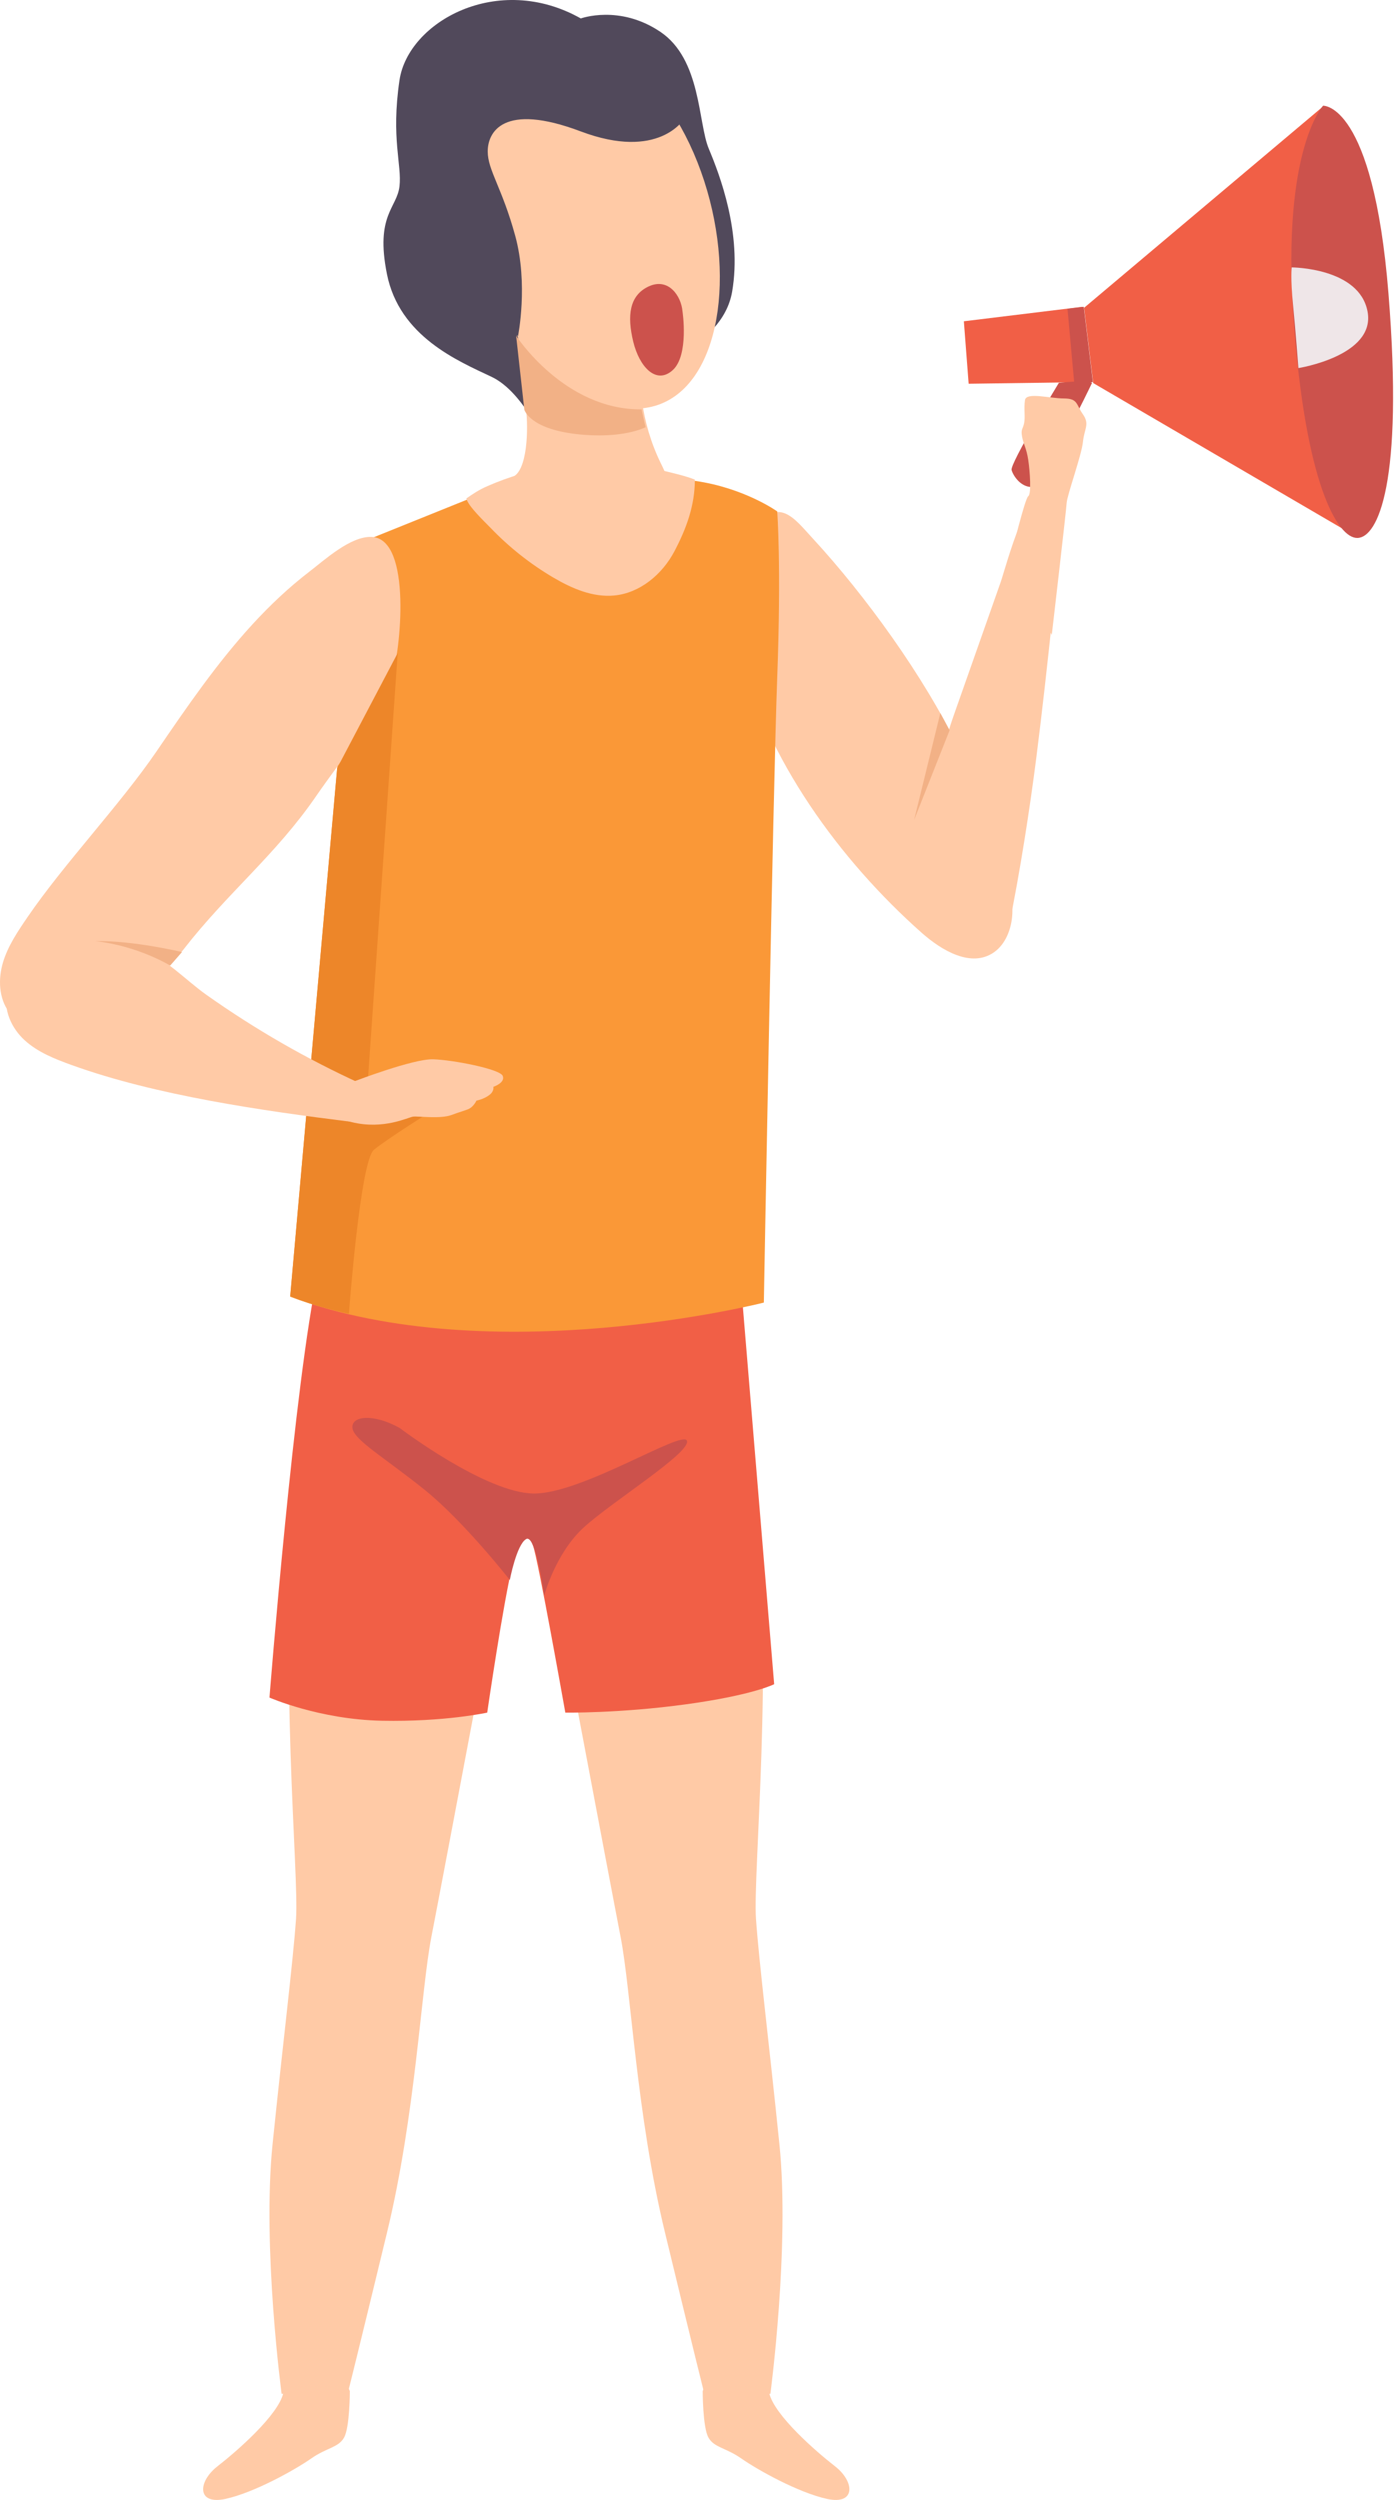 <?xml version="1.0" encoding="UTF-8"?>
<svg width="673px" height="1206px" viewBox="0 0 673 1206" version="1.1" xmlns="http://www.w3.org/2000/svg" xmlns:xlink="http://www.w3.org/1999/xlink">
    <!-- Generator: Sketch 51.3 (57544) - http://www.bohemiancoding.com/sketch -->
    <title>Group 4</title>
    <desc>Created with Sketch.</desc>
    <defs></defs>
    <g id="Page-1" stroke="none" stroke-width="1" fill="none" fill-rule="evenodd">
        <g id="Group-6" transform="translate(-11059, -1405)">
            <g id="Tile-3" transform="translate(9762, 803)">
                <g id="Group-4" transform="translate(1297, 602)">
                    <path d="M280.205,8.902 C280.205,8.902 298.835,2.051 318.575,15.351 C338.325,28.65 336.715,59.28 341.955,71.774 C347.195,84.268 358.035,112.479 353.215,140.69 C348.405,168.902 307.965,178.982 307.965,178.982 L263.765,216.056 C263.765,216.056 253.285,189.457 237.165,181.799 C221.045,174.142 192.725,162.427 186.675,132.227 C180.985,103.79 191.515,100.388 192.725,89.91 C193.935,79.431 188.585,66.937 192.725,38.726 C196.865,10.514 240.205,-13.667 280.205,8.902" id="Fill-30" fill="#51495B"></path>
                    <path d="M247.527,726 C247.527,726 213.247,908.071 208.137,934.271 C203.037,960.471 200.537,1019.801 186.747,1076.871 C172.947,1133.951 167.967,1153.781 167.967,1153.781 L135.857,1154.801 C135.857,1154.801 126.427,1084.001 131.497,1034.371 C136.567,984.731 141.297,947.151 142.817,925.611 C144.337,904.081 134.147,800.574 143.227,729.326 C180.067,728.151 247.527,726 247.527,726" id="Fill-31" fill="#FFCAA6"></path>
                    <path d="M168.779,1153.469 C168.779,1153.469 168.769,1170.979 165.999,1175.889 C163.239,1180.799 157.699,1180.689 150.069,1186.039 C142.429,1191.389 122.619,1202.509 108.719,1205.499 C94.819,1208.499 95.409,1197.139 104.929,1189.749 C114.449,1182.349 134.129,1165.129 136.669,1154.489 C139.209,1143.849 165.109,1142.879 168.779,1153.469" id="Fill-32" fill="#FFCAA6"></path>
                    <path d="M260,726 C260,726 294.28,908.071 299.38,934.271 C304.49,960.471 306.99,1019.801 320.78,1076.871 C334.57,1133.951 339.56,1153.781 339.56,1153.781 L371.67,1154.801 C371.67,1154.801 381.09,1084.001 376.02,1034.371 C370.95,984.731 366.23,947.151 364.71,925.611 C363.18,904.081 373.37,800.574 364.29,729.326 C327.45,728.151 260,726 260,726" id="Fill-33" fill="#FFCAA6"></path>
                    <path d="M339,1153.469 C339,1153.469 339,1170.979 341.77,1175.889 C344.54,1180.799 350.08,1180.689 357.71,1186.039 C365.35,1191.389 385.16,1202.509 399.06,1205.499 C412.96,1208.499 412.36,1197.139 402.84,1189.749 C393.32,1182.349 373.65,1165.129 371.11,1154.489 C368.56,1143.849 342.66,1142.879 339,1153.469" id="Fill-34" fill="#FFCAA6"></path>
                    <path d="M357.77,623.048 L373.49,812.468 C373.49,812.468 363.41,817.708 331.17,822.141 C298.93,826.574 272.73,826.171 272.73,826.171 C272.73,826.171 259.53,751.813 257.11,745.466 C254.69,739.118 252.13,735.793 247.52,753.929 C242.91,772.065 235.05,826.18 235.05,826.18 C235.05,826.18 214.49,830.705 184.27,830.1 C154.04,829.496 130,818.917 130,818.917 C130,818.917 142.15,664.962 153.44,614.181 C164.72,563.4 350.92,565.819 357.77,623.048" id="Fill-35" fill="#F15F46"></path>
                    <path d="M484.839,419.454 C486.869,426.38 488.719,433.527 488.389,440.778 C488.049,448.03 485.149,455.502 479.469,459.437 C468.649,466.932 454.499,458.735 444.579,449.923 C405.319,415.075 369.469,366.205 356.399,313.348 C352.499,297.586 352.399,269.226 363.409,255.083 C375.759,239.221 383.049,249.934 392.129,259.778 C417.369,287.113 445.829,326.396 462.259,360.602 C471.319,379.483 478.899,399.187 484.839,419.454" id="Fill-36" fill="#FFCAA6"></path>
                    <path d="M225.24,241.068 L175.5,261.115 L164.99,344.718 C164.99,344.718 145.64,561.068 140,625.552 C237.53,661.824 368.51,628.373 368.51,628.373 C368.51,628.373 372.95,380.917 374.96,326.912 C376.98,272.907 374.96,246.711 374.96,246.711 C374.96,246.711 359.24,235.426 335.47,232 C292.34,237.844 225.24,241.068 225.24,241.068" id="Fill-37" fill="#FA9837"></path>
                    <path d="M336.466,78.221 C355.526,126.429 349.246,182.789 318.776,194.837 C288.306,206.886 245.186,170.061 226.126,121.853 C207.056,73.645 219.276,32.309 249.746,20.26 C280.216,8.211 317.396,30.013 336.466,78.221" id="Fill-38" fill="#FFCAA6"></path>
                    <path d="M189.128,326.215 C182.198,345.311 164.088,367.199 152.588,383.947 C132.968,412.517 109.838,430.595 88.578,457.967 C75.948,474.229 51.648,494.076 31.318,497.299 C21.438,498.866 10.198,496.247 4.298,488.176 C-0.622,481.458 -0.942,472.225 1.448,464.25 C3.838,456.275 8.608,449.257 13.308,442.381 C30.878,416.647 57.918,388.226 75.498,362.492 C89.978,341.287 104.528,320 121.888,301.086 C130.298,291.933 139.368,283.358 149.228,275.783 C156.688,270.055 169.048,258.675 179.178,259.007 C199.178,259.663 193.038,315.452 189.128,326.215" id="Fill-39" fill="#FFCAA6"></path>
                    <path d="M266.97,278.63 C275.91,283.892 286,288.262 296.34,287.276 C308.77,286.089 319.5,277.055 325.33,266.009 C331.16,254.963 335.21,243.868 335.23,231.377 C327.75,228.238 304.07,223.624 301.03,223.395 C289.83,222.547 278.53,223.068 267.45,224.924 C256.37,226.779 245.52,229.975 235.23,234.469 C230.83,236.391 228.22,238.229 225,240.445 C225.73,244.123 234.04,251.908 236.55,254.529 C245.53,263.903 255.77,272.049 266.97,278.63" id="Fill-40" fill="#FFCAA6"></path>
                    <path d="M246.777,230.283 C254.677,227.985 254.907,205.997 253.767,197.594 C251.387,180.057 250.707,167.536 248.327,150 C267.637,155.586 291.237,155.737 310.537,161.323 C306.527,182.167 309.447,204.286 318.747,223.372 C320.087,226.129 321.577,228.899 321.957,231.941 C322.567,236.79 320.167,241.66 316.627,245.02 C313.077,248.381 308.497,250.436 303.887,252.048 C288.747,257.335 268.187,260.083 252.757,254.051 C232.887,246.281 235.367,233.601 246.777,230.283" id="Fill-41" fill="#FFCAA6"></path>
                    <path d="M486.937,445.749 C470.077,426.171 452.987,397.232 454.047,371.414 C454.467,361.201 457.897,351.384 461.297,341.743 C468.447,321.469 475.587,301.195 482.727,280.92 C485.117,274.149 496.937,228.145 506.437,239.918 C510.697,245.198 513.097,243.071 512.937,249.227 C512.667,260.044 509.287,282.75 507.697,297.791 C505.397,319.639 502.747,343.572 499.977,365.365 C496.837,390.086 491.977,421.342 486.937,445.749" id="Fill-42" fill="#FFCAA6"></path>
                    <path d="M249,162 C249,162 272.25,197.876 309.53,197.483 C310.48,202.162 311.46,206.075 311.46,206.075 C311.46,206.075 300.47,212.002 277.9,209.382 C255.33,206.762 252.96,197.631 252.96,197.631 L249,162" id="Fill-43" fill="#F2B186"></path>
                    <path d="M192.795,688.848 C192.795,688.848 234.195,720.283 257.525,720.485 C280.855,720.686 329.825,689.25 331.435,695.094 C333.045,700.938 295.365,724.313 281.665,736.807 C267.955,749.301 262.565,769.644 262.565,769.644 C262.565,769.644 258.485,739.829 253.855,742.45 C249.215,745.069 245.955,762.19 245.955,762.19 C245.955,762.19 224.025,734.187 205.085,718.872 C186.145,703.557 170.625,694.691 170.025,688.848 C169.415,683.003 180.095,681.794 192.795,688.848" id="Fill-44" fill="#CC524C"></path>
                    <path d="M191.88,315 L176.78,531.079 L209.72,535.009 C209.72,535.009 187.05,549.215 180.4,554.656 C173.75,560.097 168.33,633.77 168.33,633.77 C168.33,633.77 150.68,630.021 140,625.286 C142.14,600.994 162.66,370.539 162.66,370.539 L191.88,315" id="Fill-45" fill="#ED8629"></path>
                    <path d="M174.324,522.895 C172.624,528.977 170.934,535.059 169.234,541.141 C126.564,535.825 75.024,528.416 34.584,513.79 C26.464,510.855 18.204,507.611 11.844,501.779 C5.484,495.946 1.354,486.908 3.634,478.584 C5.734,470.907 12.694,465.486 19.984,462.288 C32.054,456.993 56.084,453.575 68.514,458.11 C79.914,462.265 89.564,472.806 99.424,479.799 C122.964,496.478 148.074,510.934 174.324,522.895" id="Fill-46" fill="#FFCAA6"></path>
                    <path d="M171.309,521.502 C171.309,521.502 199.469,510.703 208.989,511.006 C218.509,511.308 241.179,515.691 242.539,519.016 C243.899,522.341 238.009,524.305 238.009,524.305 C238.009,524.305 238.609,526.421 235.889,528.386 C233.169,530.351 229.839,530.955 229.839,530.955 C229.839,530.955 228.479,534.129 225.609,535.187 C222.739,536.245 223.189,535.943 217.749,537.907 C212.309,539.872 201.729,538.361 199.319,538.663 C196.899,538.966 185.079,545.153 169.599,541.303 C154.129,537.454 159.329,521.117 171.309,521.502" id="Fill-47" fill="#FFCAA6"></path>
                    <polyline id="Fill-48" fill="#F2B186" points="458.12 352.299 441 395.564 453.65 344 458.12 352.299"></polyline>
                    <path d="M82.1,465.8 C82.1,465.8 66.55,456.237 46,454.021 C64.33,453.617 87.79,459.283 87.79,459.283 L82.1,465.8" id="Fill-49" fill="#F2B186"></path>
                    <path d="M249.922,162.092 C249.922,162.092 254.942,137.131 248.592,113.857 C242.252,90.582 235.292,82.119 235.292,73.051 C235.292,63.983 242.472,49.172 280.142,63.378 C317.812,77.585 329.902,57.488 329.902,57.488 C329.902,57.488 312.072,4.134 251.922,15.62 C191.772,27.106 195.622,137.48 249.922,162.092" id="Fill-50" fill="#51495B"></path>
                    <path d="M329.261,150.174 C329.261,150.174 332.471,171.33 324.561,178.546 C316.641,185.762 308.441,177.087 305.481,164.747 C302.511,152.406 303.521,142.511 313.021,138.142 C322.531,133.772 328.651,142.838 329.261,150.174" id="Fill-51" fill="#CC524C"></path>
                    <polyline id="Fill-52" fill="#F15F46" points="467.31 185.128 526.58 184.297 522.18 148 465 154.99 467.31 185.128"></polyline>
                    <polyline id="Fill-53" fill="#F15F46" points="523 148.493 638.71 51 655.36 259.516 527.4 184.79 523 148.493"></polyline>
                    <polyline id="Fill-54" fill="#CC524C" points="522.85 148 527.25 184.297 518.34 185.748 515 148.959 522.85 148"></polyline>
                    <path d="M638.3,51.002 C638.3,51.002 662.43,49.453 669.84,141.475 C677.25,233.497 664.62,259.184 654.95,259.518 C645.27,259.853 629.58,233.15 623.99,152.62 C618.4,72.089 638.3,51.002 638.3,51.002" id="Fill-55" fill="#CC524C"></path>
                    <path d="M623.163,129 C623.163,129 655.872,129.059 659.773,150.378 C663.683,171.697 626.403,177.565 626.403,177.565 C626.403,177.565 625.112,160.232 623.812,147.13 C622.513,134.028 623.163,129 623.163,129" id="Fill-56" fill="#EFE6E8"></path>
                    <path d="M526.845,184.711 C526.845,184.711 502.835,234.855 497.705,234.92 C492.565,234.984 488.915,229.781 488.025,226.759 C487.125,223.736 510.815,184.711 510.815,184.711 C510.815,184.711 524.105,183.111 526.845,184.711" id="Fill-57" fill="#CC524C"></path>
                    <path d="M507.42,306.28 C507.42,306.28 514.38,246.431 514.6,242.603 C514.83,238.773 521.8,219.63 522.45,213.182 C523.1,206.733 525.83,204.718 522.45,199.882 C519.07,195.046 520.11,192.24 513.23,192.225 C506.34,192.209 495.09,189.001 494.48,193.031 C493.88,197.061 494.68,201.091 494.08,204.114 C493.47,207.136 492.43,206.9 493.07,210.562 C493.71,214.224 495.22,216.205 496.06,221.847 C496.9,227.489 497.64,238.371 496.06,239.378 C494.48,240.386 488,267.187 488,267.187 L507.42,306.28" id="Fill-58" fill="#FFCAA6"></path>
                </g>
            </g>
        </g>
    </g>
</svg>